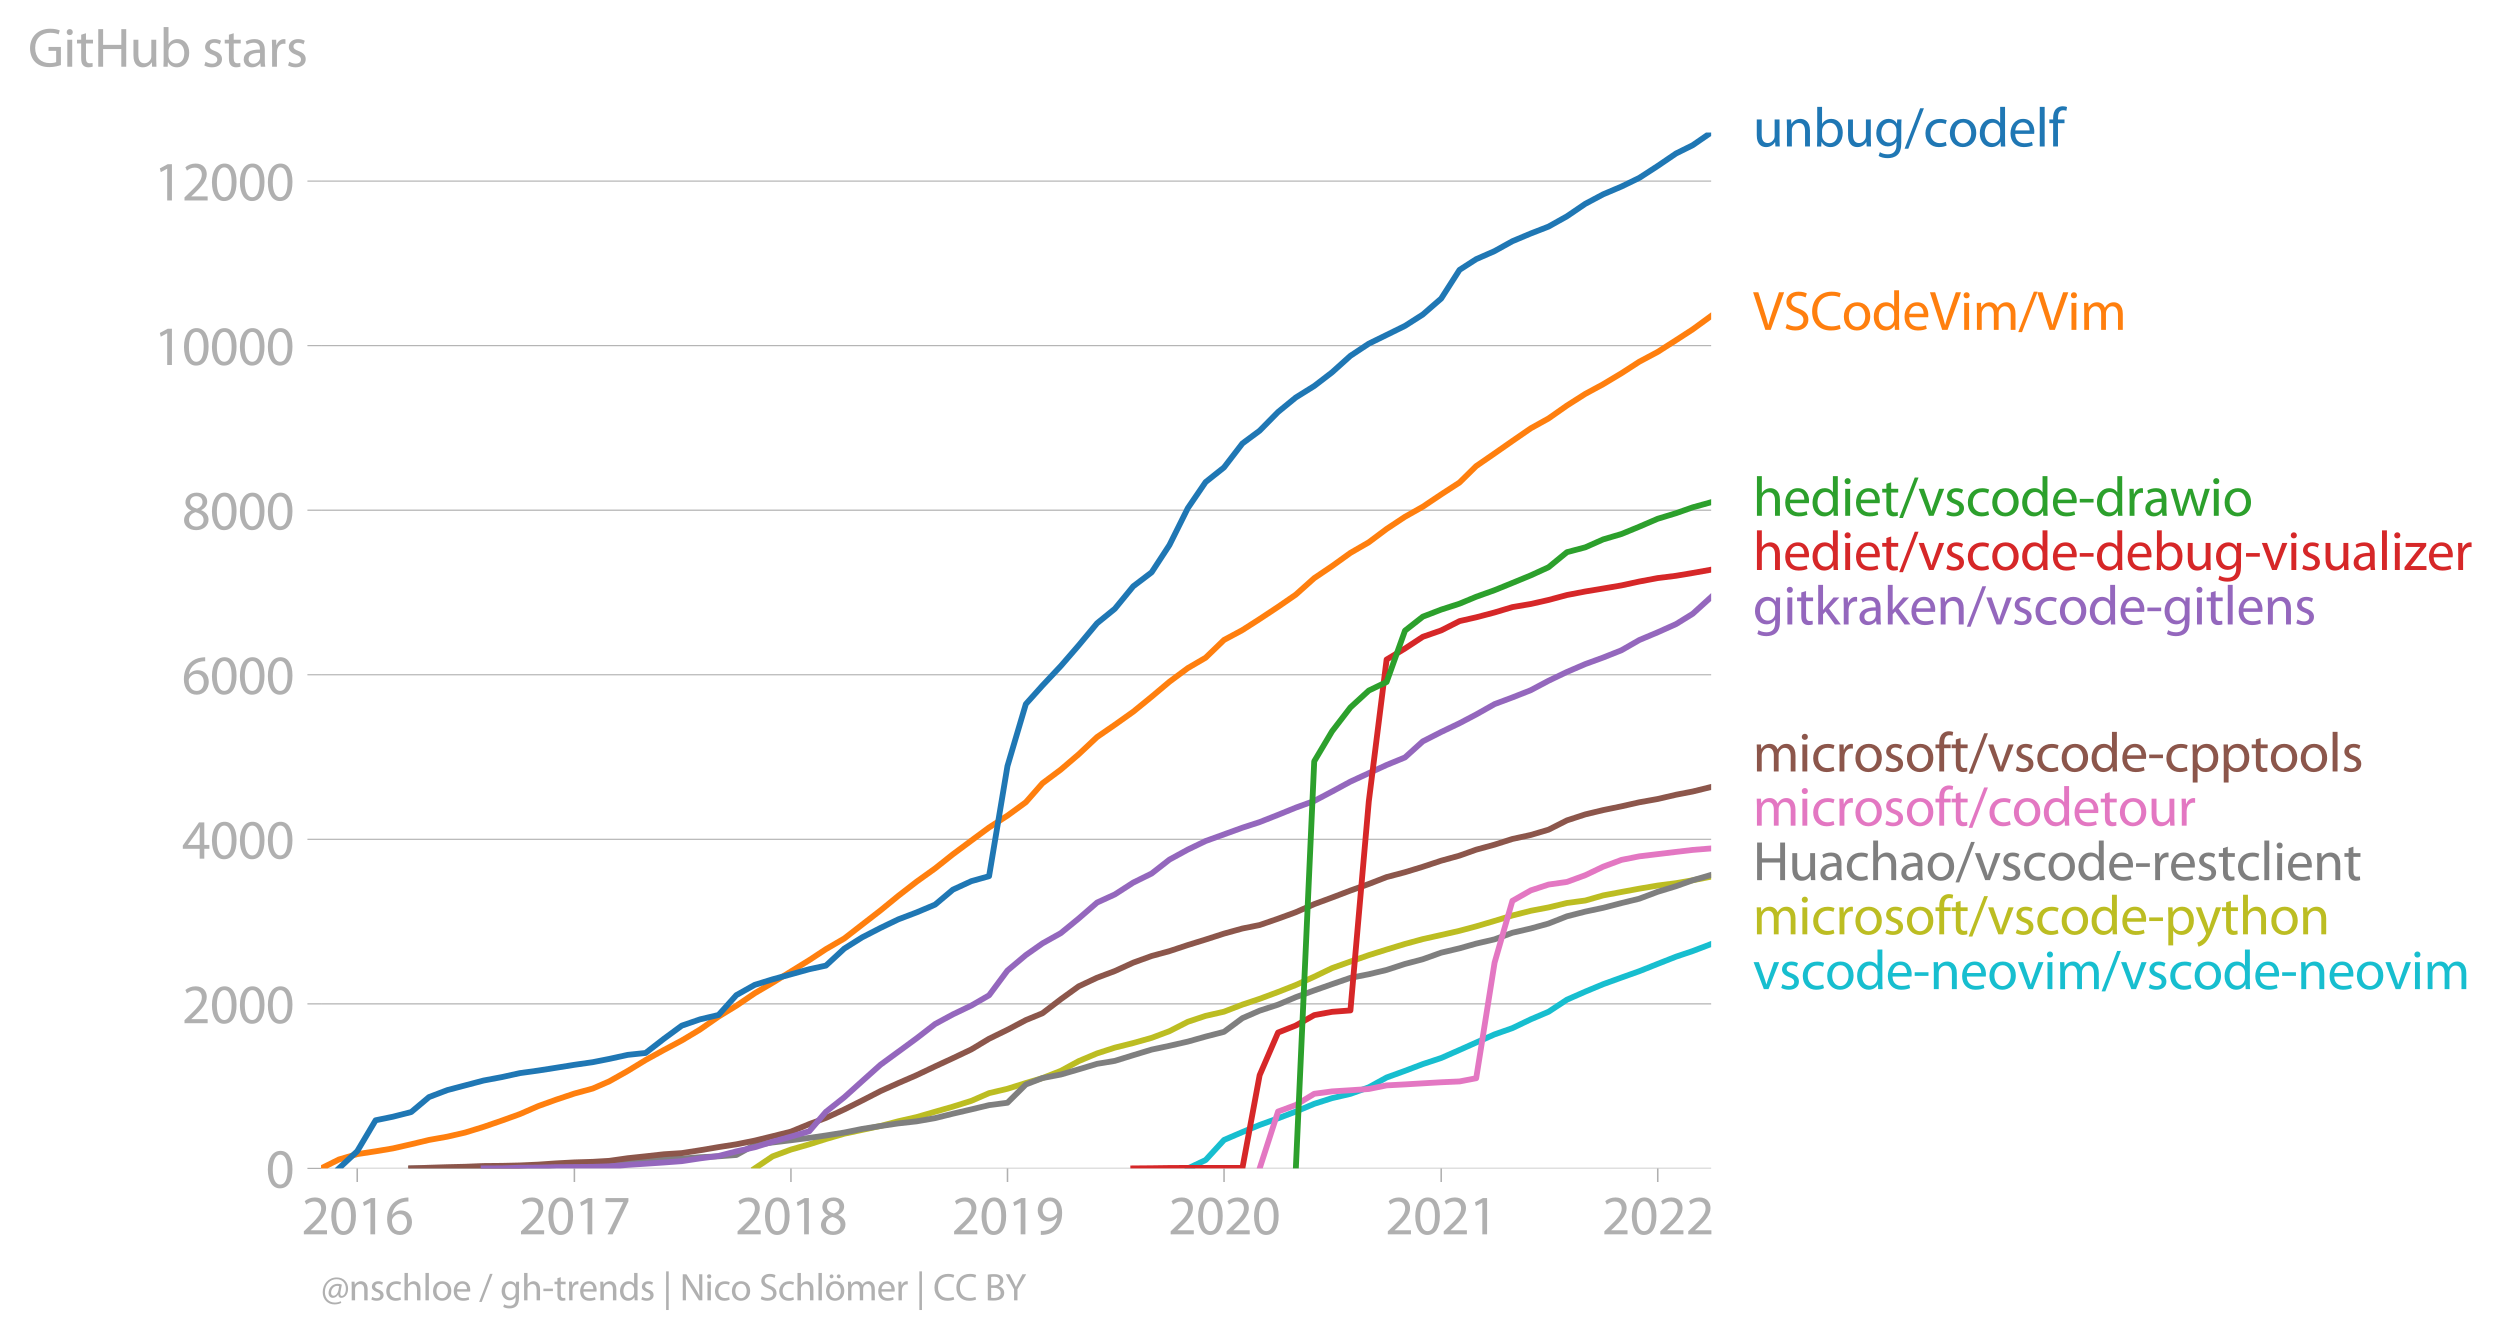 <svg xmlns:xlink="http://www.w3.org/1999/xlink" width="856.334" height="458.255" viewBox="0 0 642.251 343.691" xmlns="http://www.w3.org/2000/svg"><defs><style>*{stroke-linejoin:round;stroke-linecap:butt}</style></defs><g id="figure_1"><path d="M0 343.691h642.25V0H0v343.691z" style="fill:none" id="patch_1"/><g id="axes_1"><path d="M82.476 300.164h357.12V34.052H82.476v266.112z" style="fill:none" id="patch_2"/><g id="matplotlib.axis_1"><g id="xtick_1"><g id="line2d_1"><defs><path id="m247ae0ace1" d="M0 0v3.5" style="stroke:#b0b0b0;stroke-width:.4"/></defs><use xlink:href="#m247ae0ace1" x="91.774" y="300.164" style="fill:#b0b0b0;stroke:#b0b0b0;stroke-width:.4"/></g><g style="fill:#b0b0b0" transform="matrix(.14 0 0 -.14 77.41 317.104)" id="text_1"><defs><path id="MyriadPro-Regular-32" d="M2944 0v467H1075v13l333 307c877 845 1434 1466 1434 2234 0 595-378 1209-1274 1209-480 0-890-179-1178-422l180-397c192 160 505 352 883 352 621 0 825-390 825-813-6-627-486-1164-1548-2176L288 346V0h2656z" transform="scale(.016)"/><path id="MyriadPro-Regular-30" d="M1677 4230c-845 0-1447-768-1447-2163C243 691 794-70 1606-70c922 0 1447 780 1447 2195 0 1325-499 2105-1376 2105zm-32-435c582 0 845-672 845-1696 0-1062-276-1734-852-1734-512 0-844 614-844 1696 0 1133 358 1734 851 1734z" transform="scale(.016)"/><path id="MyriadPro-Regular-31" d="M1510 0h544v4160h-480l-908-486 108-429 724 390h12V0z" transform="scale(.016)"/><path id="MyriadPro-Regular-36" d="M2662 4224c-102 0-243-6-409-32-525-64-986-275-1331-614-410-410-704-1056-704-1876C218 621 800-70 1690-70c864 0 1382 704 1382 1465 0 813-518 1344-1254 1344-461 0-807-217-1005-480h-19c96 685 563 1331 1446 1479 160 25 307 32 422 25v461zM1690 365c-589 0-903 505-916 1190 0 103 26 186 64 250 154 301 468 512 807 512 518 0 857-359 857-954s-326-998-806-998h-6z" transform="scale(.016)"/></defs><use xlink:href="#MyriadPro-Regular-32"/><use xlink:href="#MyriadPro-Regular-30" x="51.3"/><use xlink:href="#MyriadPro-Regular-31" x="102.6"/><use xlink:href="#MyriadPro-Regular-36" x="153.9"/></g></g><g id="xtick_2"><use xlink:href="#m247ae0ace1" x="147.56" y="300.164" style="fill:#b0b0b0;stroke:#b0b0b0;stroke-width:.4" id="line2d_2"/><g style="fill:#b0b0b0" transform="matrix(.14 0 0 -.14 133.196 317.104)" id="text_2"><defs><path id="MyriadPro-Regular-37" d="M365 4160v-467h2035v-13L595 0h583l1811 3789v371H365z" transform="scale(.016)"/></defs><use xlink:href="#MyriadPro-Regular-32"/><use xlink:href="#MyriadPro-Regular-30" x="51.3"/><use xlink:href="#MyriadPro-Regular-31" x="102.6"/><use xlink:href="#MyriadPro-Regular-37" x="153.9"/></g></g><g id="xtick_3"><use xlink:href="#m247ae0ace1" x="203.193" y="300.164" style="fill:#b0b0b0;stroke:#b0b0b0;stroke-width:.4" id="line2d_3"/><g style="fill:#b0b0b0" transform="matrix(.14 0 0 -.14 188.83 317.104)" id="text_3"><defs><path id="MyriadPro-Regular-38" d="M1062 2170c-512-218-825-589-825-1114C237 448 762-70 1632-70c794 0 1414 486 1414 1209 0 506-320 871-838 1075v20c512 243 685 620 685 972 0 519-403 1024-1210 1024-729 0-1286-448-1286-1107 0-358 198-717 659-934l6-19zm583-1831c-531 0-851 371-832 794 0 397 262 717 749 857 563-160 915-403 915-908 0-423-327-743-832-743zm6 3488c506 0 704-345 704-678 0-378-275-634-633-755-480 128-794 352-794 768 0 358 256 665 723 665z" transform="scale(.016)"/></defs><use xlink:href="#MyriadPro-Regular-32"/><use xlink:href="#MyriadPro-Regular-30" x="51.3"/><use xlink:href="#MyriadPro-Regular-31" x="102.6"/><use xlink:href="#MyriadPro-Regular-38" x="153.9"/></g></g><g id="xtick_4"><use xlink:href="#m247ae0ace1" x="258.826" y="300.164" style="fill:#b0b0b0;stroke:#b0b0b0;stroke-width:.4" id="line2d_4"/><g style="fill:#b0b0b0" transform="matrix(.14 0 0 -.14 244.463 317.104)" id="text_4"><defs><path id="MyriadPro-Regular-39" d="M614-64c135-6 314 0 519 32 448 51 889 243 1209 557 410 397 717 1037 717 1952 0 1062-525 1753-1376 1753S262 3539 262 2752c0-710 480-1274 1229-1274 416 0 749 167 979 448h20c-77-492-276-857-551-1107-237-224-544-358-870-403-192-19-333-32-455-19V-64zm1024 3866c589 0 852-544 852-1255 0-89-20-153-52-205-147-249-441-435-819-435-486 0-800 365-800 883 0 589 339 1012 813 1012h6z" transform="scale(.016)"/></defs><use xlink:href="#MyriadPro-Regular-32"/><use xlink:href="#MyriadPro-Regular-30" x="51.3"/><use xlink:href="#MyriadPro-Regular-31" x="102.6"/><use xlink:href="#MyriadPro-Regular-39" x="153.9"/></g></g><g id="xtick_5"><use xlink:href="#m247ae0ace1" x="314.459" y="300.164" style="fill:#b0b0b0;stroke:#b0b0b0;stroke-width:.4" id="line2d_5"/><g style="fill:#b0b0b0" transform="matrix(.14 0 0 -.14 300.096 317.104)" id="text_5"><use xlink:href="#MyriadPro-Regular-32"/><use xlink:href="#MyriadPro-Regular-30" x="51.3"/><use xlink:href="#MyriadPro-Regular-32" x="102.6"/><use xlink:href="#MyriadPro-Regular-30" x="153.9"/></g></g><g id="xtick_6"><use xlink:href="#m247ae0ace1" x="370.245" y="300.164" style="fill:#b0b0b0;stroke:#b0b0b0;stroke-width:.4" id="line2d_6"/><g style="fill:#b0b0b0" transform="matrix(.14 0 0 -.14 355.882 317.104)" id="text_6"><use xlink:href="#MyriadPro-Regular-32"/><use xlink:href="#MyriadPro-Regular-30" x="51.3"/><use xlink:href="#MyriadPro-Regular-32" x="102.6"/><use xlink:href="#MyriadPro-Regular-31" x="153.9"/></g></g><g id="xtick_7"><use xlink:href="#m247ae0ace1" x="425.878" y="300.164" style="fill:#b0b0b0;stroke:#b0b0b0;stroke-width:.4" id="line2d_7"/><g style="fill:#b0b0b0" transform="matrix(.14 0 0 -.14 411.515 317.104)" id="text_7"><use xlink:href="#MyriadPro-Regular-32"/><use xlink:href="#MyriadPro-Regular-30" x="51.3"/><use xlink:href="#MyriadPro-Regular-32" x="102.6"/><use xlink:href="#MyriadPro-Regular-32" x="153.9"/></g></g></g><g id="matplotlib.axis_2"><g id="ytick_1"><path d="M82.476 300.164h357.12" clip-path="url(#p1dd95e30db)" style="fill:none;stroke:#b0b0b0;stroke-width:.3;stroke-linecap:square" id="line2d_8"/><g id="line2d_9"><defs><path id="md4ce016cf3" d="M0 0h-3.5" style="stroke:#b0b0b0;stroke-width:.3"/></defs><use xlink:href="#md4ce016cf3" x="82.476" y="300.164" style="fill:#b0b0b0;stroke:#b0b0b0;stroke-width:.3"/></g><use xlink:href="#MyriadPro-Regular-30" style="fill:#b0b0b0" transform="matrix(.14 0 0 -.14 68.295 305.134)" id="text_8"/></g><g id="ytick_2"><path d="M82.476 257.89h357.12" clip-path="url(#p1dd95e30db)" style="fill:none;stroke:#b0b0b0;stroke-width:.3;stroke-linecap:square" id="line2d_10"/><use xlink:href="#md4ce016cf3" x="82.476" y="257.891" style="fill:#b0b0b0;stroke:#b0b0b0;stroke-width:.3" id="line2d_11"/><g style="fill:#b0b0b0" transform="matrix(.14 0 0 -.14 46.75 262.86)" id="text_9"><use xlink:href="#MyriadPro-Regular-32"/><use xlink:href="#MyriadPro-Regular-30" x="51.3"/><use xlink:href="#MyriadPro-Regular-30" x="102.6"/><use xlink:href="#MyriadPro-Regular-30" x="153.9"/></g></g><g id="ytick_3"><path d="M82.476 215.617h357.12" clip-path="url(#p1dd95e30db)" style="fill:none;stroke:#b0b0b0;stroke-width:.3;stroke-linecap:square" id="line2d_12"/><use xlink:href="#md4ce016cf3" x="82.476" y="215.617" style="fill:#b0b0b0;stroke:#b0b0b0;stroke-width:.3" id="line2d_13"/><g style="fill:#b0b0b0" transform="matrix(.14 0 0 -.14 46.75 220.587)" id="text_10"><defs><path id="MyriadPro-Regular-34" d="M2560 0v1133h582v441h-582v2586h-608L96 1504v-371h1933V0h531zM666 1574v13l1017 1415c115 192 218 371 346 614h19c-13-218-19-435-19-653V1574H666z" transform="scale(.016)"/></defs><use xlink:href="#MyriadPro-Regular-34"/><use xlink:href="#MyriadPro-Regular-30" x="51.3"/><use xlink:href="#MyriadPro-Regular-30" x="102.6"/><use xlink:href="#MyriadPro-Regular-30" x="153.9"/></g></g><g id="ytick_4"><path d="M82.476 173.343h357.12" clip-path="url(#p1dd95e30db)" style="fill:none;stroke:#b0b0b0;stroke-width:.3;stroke-linecap:square" id="line2d_14"/><use xlink:href="#md4ce016cf3" x="82.476" y="173.343" style="fill:#b0b0b0;stroke:#b0b0b0;stroke-width:.3" id="line2d_15"/><g style="fill:#b0b0b0" transform="matrix(.14 0 0 -.14 46.75 178.313)" id="text_11"><use xlink:href="#MyriadPro-Regular-36"/><use xlink:href="#MyriadPro-Regular-30" x="51.3"/><use xlink:href="#MyriadPro-Regular-30" x="102.6"/><use xlink:href="#MyriadPro-Regular-30" x="153.9"/></g></g><g id="ytick_5"><path d="M82.476 131.07h357.12" clip-path="url(#p1dd95e30db)" style="fill:none;stroke:#b0b0b0;stroke-width:.3;stroke-linecap:square" id="line2d_16"/><use xlink:href="#md4ce016cf3" x="82.476" y="131.07" style="fill:#b0b0b0;stroke:#b0b0b0;stroke-width:.3" id="line2d_17"/><g style="fill:#b0b0b0" transform="matrix(.14 0 0 -.14 46.75 136.04)" id="text_12"><use xlink:href="#MyriadPro-Regular-38"/><use xlink:href="#MyriadPro-Regular-30" x="51.3"/><use xlink:href="#MyriadPro-Regular-30" x="102.6"/><use xlink:href="#MyriadPro-Regular-30" x="153.9"/></g></g><g id="ytick_6"><path d="M82.476 88.796h357.12" clip-path="url(#p1dd95e30db)" style="fill:none;stroke:#b0b0b0;stroke-width:.3;stroke-linecap:square" id="line2d_18"/><use xlink:href="#md4ce016cf3" x="82.476" y="88.796" style="fill:#b0b0b0;stroke:#b0b0b0;stroke-width:.3" id="line2d_19"/><g style="fill:#b0b0b0" transform="matrix(.14 0 0 -.14 39.568 93.766)" id="text_13"><use xlink:href="#MyriadPro-Regular-31"/><use xlink:href="#MyriadPro-Regular-30" x="51.3"/><use xlink:href="#MyriadPro-Regular-30" x="102.6"/><use xlink:href="#MyriadPro-Regular-30" x="153.9"/><use xlink:href="#MyriadPro-Regular-30" x="205.2"/></g></g><g id="ytick_7"><path d="M82.476 46.523h357.12" clip-path="url(#p1dd95e30db)" style="fill:none;stroke:#b0b0b0;stroke-width:.3;stroke-linecap:square" id="line2d_20"/><use xlink:href="#md4ce016cf3" x="82.476" y="46.523" style="fill:#b0b0b0;stroke:#b0b0b0;stroke-width:.3" id="line2d_21"/><g style="fill:#b0b0b0" transform="matrix(.14 0 0 -.14 39.568 51.493)" id="text_14"><use xlink:href="#MyriadPro-Regular-31"/><use xlink:href="#MyriadPro-Regular-32" x="51.3"/><use xlink:href="#MyriadPro-Regular-30" x="102.6"/><use xlink:href="#MyriadPro-Regular-30" x="153.9"/><use xlink:href="#MyriadPro-Regular-30" x="205.2"/></g></g><g style="fill:#b0b0b0" transform="matrix(.14 0 0 -.14 7.2 17.14)" id="text_15"><defs><path id="MyriadPro-Regular-47" d="M3770 2266H2349v-448h877V531c-128-64-378-115-743-115-1005 0-1664 646-1664 1741 0 1081 685 1734 1735 1734 435 0 723-83 953-185l135 454c-186 90-576 198-1076 198-1446 0-2329-940-2336-2227 0-672 231-1248 602-1606 422-403 960-570 1613-570 582 0 1075 147 1325 237v2074z" transform="scale(.016)"/><path id="MyriadPro-Regular-69" d="M1030 0v3098H467V0h563zM749 4320c-205 0-352-154-352-352 0-192 141-346 339-346 224 0 365 154 358 346 0 198-134 352-345 352z" transform="scale(.016)"/><path id="MyriadPro-Regular-74" d="M595 3667v-569H115v-429h480V979c0-365 58-640 218-806C947 19 1158-70 1421-70c217 0 390 38 499 83l-26 422c-83-25-172-38-326-38-314 0-422 217-422 601v1671h806v429h-806v742l-551-173z" transform="scale(.016)"/><path id="MyriadPro-Regular-48" d="M486 4314V0h557v2022h2087V0h563v4314h-563V2509H1043v1805H486z" transform="scale(.016)"/><path id="MyriadPro-Regular-75" d="M3059 3098h-563V1197c0-103-19-205-51-288-103-250-365-512-743-512-512 0-691 397-691 985v1716H448V1286C448 198 1030-70 1517-70c550 0 877 326 1024 576h13l32-506h499c-19 243-26 525-26 845v2253z" transform="scale(.016)"/><path id="MyriadPro-Regular-62" d="M467 800c0-275-13-589-25-800h486l26 512h19c230-410 589-582 1037-582 691 0 1388 550 1388 1657 7 941-537 1581-1305 1581-499 0-858-224-1056-570h-13v1946H467V800zm557 998c0 90 19 167 32 231 115 429 474 691 858 691 601 0 921-531 921-1152 0-710-352-1190-941-1190-409 0-736 268-844 659-13 64-26 134-26 205v556z" transform="scale(.016)"/><path id="MyriadPro-Regular-73" d="M250 147C467 19 781-70 1120-70c736 0 1158 390 1158 934 0 461-275 730-812 934-404 154-589 269-589 525 0 231 185 423 518 423 288 0 512-103 634-180l141 410c-173 102-448 192-762 192-666 0-1069-410-1069-909 0-371 263-678 819-877 416-153 576-300 576-569 0-256-192-461-601-461-282 0-576 115-743 224L250 147z" transform="scale(.016)"/><path id="MyriadPro-Regular-61" d="M2643 1901c0 621-230 1267-1177 1267-391 0-762-109-1018-275l128-371c218 140 518 230 806 230 634 0 704-461 704-717v-64C890 1978 224 1568 224 819c0-448 320-889 947-889 442 0 775 217 947 460h20l44-390h512c-38 211-51 474-51 742v1159zm-544-858c0-57-13-121-32-179-89-262-345-518-749-518-288 0-531 172-531 537 0 602 698 711 1312 698v-538z" transform="scale(.016)"/><path id="MyriadPro-Regular-72" d="M467 0h557v1651c0 96 13 186 26 263 76 422 358 723 755 723 77 0 134-7 192-19v531c-51 13-96 19-160 19-378 0-717-262-858-678h-25l-20 608H442c19-288 25-602 25-967V0z" transform="scale(.016)"/></defs><use xlink:href="#MyriadPro-Regular-47"/><use xlink:href="#MyriadPro-Regular-69" x="64.6"/><use xlink:href="#MyriadPro-Regular-74" x="88"/><use xlink:href="#MyriadPro-Regular-48" x="121.1"/><use xlink:href="#MyriadPro-Regular-75" x="186.3"/><use xlink:href="#MyriadPro-Regular-62" x="241.4"/><use xlink:href="#MyriadPro-Regular-20" x="298.3"/><use xlink:href="#MyriadPro-Regular-73" x="319.5"/><use xlink:href="#MyriadPro-Regular-74" x="359.1"/><use xlink:href="#MyriadPro-Regular-61" x="392.2"/><use xlink:href="#MyriadPro-Regular-72" x="440.4"/><use xlink:href="#MyriadPro-Regular-73" x="473.1"/></g></g><path d="m305.162 300.164 4.572-2.156 4.725-5.157 4.725-2.03 4.42-1.817 4.726-1.712 4.572-1.733 4.725-1.987 4.573-1.459 4.725-1.099 4.725-1.69 4.573-2.516 4.725-1.712 4.572-1.733 4.725-1.564 4.725-2.072 4.268-1.902 4.725-2.093 4.573-1.606 4.725-2.262 4.572-1.944 4.725-3.107 4.725-2.072 4.573-1.902 4.725-1.712 4.572-1.628 4.725-1.881 4.725-1.86 4.268-1.437 4.725-1.797" clip-path="url(#p1dd95e30db)" style="fill:none;stroke:#17becf;stroke-width:1.5;stroke-linecap:square" id="line2d_22"/><path d="m193.895 300.164 4.573-3.086 4.725-1.754 4.725-1.353 4.268-1.353 4.725-1.374 4.572-.972 4.725-1.015 4.573-1.204 4.725-1.078 4.725-1.374 4.573-1.31 4.725-1.48 4.572-1.987 4.725-1.12 4.725-1.48 4.268-1.268 4.725-1.86 4.573-2.494 4.725-1.987 4.572-1.48 4.725-1.183 4.725-1.332 4.573-1.712 4.725-2.41 4.572-1.522 4.725-1.077 4.725-1.818 4.42-1.48 4.726-1.754 4.572-1.797 4.725-2.135 4.573-2.198 4.725-1.69 4.725-1.65 4.573-1.437 4.725-1.437 4.572-1.247 4.725-1.057 4.725-1.078 4.268-1.141 4.725-1.395 4.573-1.395 4.725-1.205 4.572-.867 4.725-1.141 4.725-.634 4.573-1.31 4.725-.888 4.572-.846 4.725-.803 4.725-.613 4.268-.74 4.725-.93" clip-path="url(#p1dd95e30db)" style="fill:none;stroke:#bcbd22;stroke-width:1.5;stroke-linecap:square" id="line2d_23"/><path d="m105.644 300.164 4.573-.021 4.725-.042 4.572-.043 4.725-.126 4.725-.064 4.573-.211 4.725-.106 4.573-.232 4.725-.17 4.725-.295 4.267-.233 4.725-.127 4.573-.401 4.725-.296 4.573-.148 4.725-.36 4.725-.232 4.572-.338 4.725-2.621 4.573-.592 4.725-.57 4.725-.614 4.268-.613 4.725-.76 4.572-.93 4.725-.74 4.573-.677 4.725-.528 4.725-.825 4.573-1.14 4.725-1.1 4.572-1.1 4.725-.612 4.725-4.692 4.268-1.65 4.725-.908 4.573-1.332 4.725-1.416 4.572-.76 4.725-1.46 4.725-1.436 4.573-.973 4.725-1.078 4.572-1.289 4.725-1.226 4.725-3.509 4.42-1.923 4.726-1.543 4.572-1.924 4.725-1.733 4.573-1.606 4.725-1.628 4.725-.93 4.573-1.099 4.725-1.543 4.572-1.205 4.725-1.69 4.725-1.12 4.268-1.206 4.725-1.099 4.573-1.69 4.725-1.1 4.572-1.268 4.725-1.86 4.725-1.205 4.573-.972 4.725-1.226 4.572-1.12 4.725-1.776 4.725-1.437 4.268-1.522 4.725-1.374" clip-path="url(#p1dd95e30db)" style="fill:none;stroke:#7f7f7f;stroke-width:1.5;stroke-linecap:square" id="line2d_24"/><g style="fill:#1f77b4" transform="matrix(.14 0 0 -.14 450.31 37.635)" id="text_16"><defs><path id="MyriadPro-Regular-6e" d="M467 0h563v1862c0 96 13 192 39 263 96 313 384 576 755 576 531 0 717-416 717-915V0h563v1850c0 1062-666 1318-1094 1318-512 0-871-288-1024-582h-13l-32 512H442c19-256 25-519 25-839V0z" transform="scale(.016)"/><path id="MyriadPro-Regular-67" d="M3110 2246c0 378 13 628 26 852h-493l-25-468h-13c-135 256-429 538-967 538-710 0-1395-595-1395-1645C243 666 794 13 1562 13c480 0 812 230 985 518h13V186c0-781-422-1082-998-1082-384 0-704 115-909 243l-141-429c250-166 659-256 1030-256 391 0 826 90 1127 372 301 268 441 704 441 1414v1798zm-556-928c0-96-13-204-45-300-122-359-435-576-781-576-608 0-915 505-915 1113 0 717 384 1171 921 1171 410 0 685-268 788-595 25-77 32-160 32-256v-557z" transform="scale(.016)"/><path id="MyriadPro-Regular-2f" d="m422-256 1792 4640h-435L-6-256h428z" transform="scale(.016)"/><path id="MyriadPro-Regular-63" d="M2579 538c-160-71-371-154-691-154-614 0-1075 442-1075 1158 0 647 384 1172 1094 1172 307 0 519-71 653-148l128 436c-154 76-448 160-781 160-1011 0-1664-692-1664-1645C243 570 851-70 1786-70c416 0 742 108 889 185l-96 423z" transform="scale(.016)"/><path id="MyriadPro-Regular-6f" d="M1779 3168c-857 0-1536-608-1536-1645C243 544 890-70 1728-70c749 0 1542 499 1542 1644 0 948-601 1594-1491 1594zm-13-422c666 0 928-666 928-1191 0-697-403-1203-940-1203-551 0-941 512-941 1190 0 589 288 1204 953 1204z" transform="scale(.016)"/><path id="MyriadPro-Regular-64" d="M2579 4544V2694h-13c-140 250-460 474-934 474-755 0-1395-634-1389-1664C243 563 819-70 1568-70c506 0 883 262 1056 608h13l25-538h506c-19 211-26 525-26 800v3744h-563zm0-3245c0-89-6-166-25-243-103-422-448-672-826-672-608 0-915 518-915 1146 0 684 345 1196 928 1196 422 0 729-294 813-652 19-71 25-167 25-237v-538z" transform="scale(.016)"/><path id="MyriadPro-Regular-65" d="M2957 1446c6 58 19 148 19 263 0 569-269 1459-1280 1459-902 0-1453-736-1453-1670C243 563 813-70 1766-70c493 0 832 108 1031 198l-96 403c-211-89-455-160-858-160-563 0-1049 314-1062 1075h2176zM787 1850c45 390 295 915 864 915 634 0 787-557 781-915H787z" transform="scale(.016)"/><path id="MyriadPro-Regular-6c" d="M467 0h563v4544H467V0z" transform="scale(.016)"/><path id="MyriadPro-Regular-66" d="M1082 0v2669h748v429h-748v166c0 474 121 896 601 896 160 0 275-32 359-70l76 435c-108 45-281 89-480 89-262 0-544-83-755-288-262-249-358-646-358-1081v-147H90v-429h435V0h557z" transform="scale(.016)"/></defs><use xlink:href="#MyriadPro-Regular-75"/><use xlink:href="#MyriadPro-Regular-6e" x="55.1"/><use xlink:href="#MyriadPro-Regular-62" x="110.6"/><use xlink:href="#MyriadPro-Regular-75" x="167.5"/><use xlink:href="#MyriadPro-Regular-67" x="222.6"/><use xlink:href="#MyriadPro-Regular-2f" x="278.5"/><use xlink:href="#MyriadPro-Regular-63" x="312.8"/><use xlink:href="#MyriadPro-Regular-6f" x="357.6"/><use xlink:href="#MyriadPro-Regular-64" x="412.5"/><use xlink:href="#MyriadPro-Regular-65" x="468.9"/><use xlink:href="#MyriadPro-Regular-6c" x="519"/><use xlink:href="#MyriadPro-Regular-66" x="542.6"/></g><g style="fill:#ff7f0e" transform="matrix(.14 0 0 -.14 450.31 84.75)" id="text_17"><defs><path id="MyriadPro-Regular-56" d="m2048 0 1542 4314h-595l-729-2132c-192-563-372-1107-493-1606h-13c-115 506-275 1030-461 1613L627 4314H26L1434 0h614z" transform="scale(.016)"/><path id="MyriadPro-Regular-53" d="M269 211C499 58 954-70 1370-70c1017 0 1510 582 1510 1248 0 633-371 985-1101 1267-595 230-857 429-857 832 0 294 224 646 812 646 391 0 679-128 820-205l153 455c-192 109-512 211-953 211-839 0-1396-499-1396-1171 0-608 436-973 1140-1223 582-224 812-454 812-857 0-435-332-736-902-736-384 0-749 128-998 281L269 211z" transform="scale(.016)"/><path id="MyriadPro-Regular-43" d="M3386 582c-224-108-570-179-909-179-1050 0-1658 679-1658 1735 0 1132 672 1779 1683 1779 359 0 660-77 871-179l134 454c-147 77-486 192-1024 192-1337 0-2253-915-2253-2266C230 704 1146-70 2362-70c524 0 934 108 1139 211l-115 441z" transform="scale(.016)"/><path id="MyriadPro-Regular-6d" d="M467 0h551v1869c0 96 12 192 44 275 90 282 346 563 698 563 429 0 646-358 646-851V0h551v1914c0 102 19 204 45 281 96 275 345 512 665 512 455 0 672-358 672-953V0h551v1824c0 1075-608 1344-1018 1344-294 0-499-77-685-218-128-96-249-230-345-403h-13c-135 365-455 621-877 621-512 0-800-275-973-570h-19l-26 500H442c19-256 25-519 25-839V0z" transform="scale(.016)"/></defs><use xlink:href="#MyriadPro-Regular-56"/><use xlink:href="#MyriadPro-Regular-53" x="55.8"/><use xlink:href="#MyriadPro-Regular-43" x="105.1"/><use xlink:href="#MyriadPro-Regular-6f" x="163.1"/><use xlink:href="#MyriadPro-Regular-64" x="218"/><use xlink:href="#MyriadPro-Regular-65" x="274.4"/><use xlink:href="#MyriadPro-Regular-56" x="324.5"/><use xlink:href="#MyriadPro-Regular-69" x="380.3"/><use xlink:href="#MyriadPro-Regular-6d" x="403.7"/><use xlink:href="#MyriadPro-Regular-2f" x="487.1"/><use xlink:href="#MyriadPro-Regular-56" x="521.4"/><use xlink:href="#MyriadPro-Regular-69" x="577.2"/><use xlink:href="#MyriadPro-Regular-6d" x="600.6"/></g><g style="fill:#2ca02c" transform="matrix(.14 0 0 -.14 450.31 132.505)" id="text_18"><defs><path id="MyriadPro-Regular-68" d="M467 0h563v1869c0 109 7 192 39 269 102 307 390 563 755 563 531 0 717-423 717-922V0h563v1843c0 1069-666 1325-1082 1325-211 0-409-64-576-160-172-96-313-237-403-397h-13v1933H467V0z" transform="scale(.016)"/><path id="MyriadPro-Regular-76" d="M83 3098 1261 0h537l1216 3098h-588l-602-1741c-102-282-192-538-262-794h-20c-64 256-147 512-249 794L685 3098H83z" transform="scale(.016)"/><path id="MyriadPro-Regular-2d" d="M192 1939v-416h1581v416H192z" transform="scale(.016)"/><path id="MyriadPro-Regular-77" d="M115 3098 1050 0h512l499 1472c109 333 205 653 281 1024h13c77-365 167-672 275-1018L3104 0h512l998 3098h-556l-442-1556c-102-364-186-691-237-1004h-19c-70 313-160 640-275 1011l-480 1549h-474l-505-1575c-103-339-205-672-276-985h-19c-57 320-141 640-230 985L691 3098H115z" transform="scale(.016)"/></defs><use xlink:href="#MyriadPro-Regular-68"/><use xlink:href="#MyriadPro-Regular-65" x="55.5"/><use xlink:href="#MyriadPro-Regular-64" x="105.6"/><use xlink:href="#MyriadPro-Regular-69" x="162"/><use xlink:href="#MyriadPro-Regular-65" x="185.4"/><use xlink:href="#MyriadPro-Regular-74" x="235.5"/><use xlink:href="#MyriadPro-Regular-2f" x="268.6"/><use xlink:href="#MyriadPro-Regular-76" x="302.9"/><use xlink:href="#MyriadPro-Regular-73" x="351"/><use xlink:href="#MyriadPro-Regular-63" x="390.6"/><use xlink:href="#MyriadPro-Regular-6f" x="435.4"/><use xlink:href="#MyriadPro-Regular-64" x="490.3"/><use xlink:href="#MyriadPro-Regular-65" x="546.7"/><use xlink:href="#MyriadPro-Regular-2d" x="596.8"/><use xlink:href="#MyriadPro-Regular-64" x="627.5"/><use xlink:href="#MyriadPro-Regular-72" x="683.9"/><use xlink:href="#MyriadPro-Regular-61" x="716.6"/><use xlink:href="#MyriadPro-Regular-77" x="764.8"/><use xlink:href="#MyriadPro-Regular-69" x="838.4"/><use xlink:href="#MyriadPro-Regular-6f" x="861.8"/></g><g style="fill:#d62728" transform="matrix(.14 0 0 -.14 450.31 146.427)" id="text_19"><defs><path id="MyriadPro-Regular-7a" d="M115 0h2515v448H819v13c141 160 269 313 397 486l1382 1799 7 352H243v-455h1677v-13c-141-166-269-313-403-480L115 326V0z" transform="scale(.016)"/></defs><use xlink:href="#MyriadPro-Regular-68"/><use xlink:href="#MyriadPro-Regular-65" x="55.5"/><use xlink:href="#MyriadPro-Regular-64" x="105.6"/><use xlink:href="#MyriadPro-Regular-69" x="162"/><use xlink:href="#MyriadPro-Regular-65" x="185.4"/><use xlink:href="#MyriadPro-Regular-74" x="235.5"/><use xlink:href="#MyriadPro-Regular-2f" x="268.6"/><use xlink:href="#MyriadPro-Regular-76" x="302.9"/><use xlink:href="#MyriadPro-Regular-73" x="351"/><use xlink:href="#MyriadPro-Regular-63" x="390.6"/><use xlink:href="#MyriadPro-Regular-6f" x="435.4"/><use xlink:href="#MyriadPro-Regular-64" x="490.3"/><use xlink:href="#MyriadPro-Regular-65" x="546.7"/><use xlink:href="#MyriadPro-Regular-2d" x="596.8"/><use xlink:href="#MyriadPro-Regular-64" x="627.5"/><use xlink:href="#MyriadPro-Regular-65" x="683.9"/><use xlink:href="#MyriadPro-Regular-62" x="734"/><use xlink:href="#MyriadPro-Regular-75" x="790.9"/><use xlink:href="#MyriadPro-Regular-67" x="846"/><use xlink:href="#MyriadPro-Regular-2d" x="901.9"/><use xlink:href="#MyriadPro-Regular-76" x="932.6"/><use xlink:href="#MyriadPro-Regular-69" x="980.7"/><use xlink:href="#MyriadPro-Regular-73" x="1004.1"/><use xlink:href="#MyriadPro-Regular-75" x="1043.7"/><use xlink:href="#MyriadPro-Regular-61" x="1098.8"/><use xlink:href="#MyriadPro-Regular-6c" x="1147"/><use xlink:href="#MyriadPro-Regular-69" x="1170.6"/><use xlink:href="#MyriadPro-Regular-7a" x="1194"/><use xlink:href="#MyriadPro-Regular-65" x="1236.8"/><use xlink:href="#MyriadPro-Regular-72" x="1286.9"/></g><g style="fill:#9467bd" transform="matrix(.14 0 0 -.14 450.31 160.427)" id="text_20"><defs><path id="MyriadPro-Regular-6b" d="M1024 4544H467V0h557v1165l288 320L2381 0h685L1702 1824l1197 1274h-678l-909-1069c-90-109-198-243-275-352h-13v2867z" transform="scale(.016)"/></defs><use xlink:href="#MyriadPro-Regular-67"/><use xlink:href="#MyriadPro-Regular-69" x="55.9"/><use xlink:href="#MyriadPro-Regular-74" x="79.3"/><use xlink:href="#MyriadPro-Regular-6b" x="112.4"/><use xlink:href="#MyriadPro-Regular-72" x="159.3"/><use xlink:href="#MyriadPro-Regular-61" x="192"/><use xlink:href="#MyriadPro-Regular-6b" x="240.2"/><use xlink:href="#MyriadPro-Regular-65" x="287.1"/><use xlink:href="#MyriadPro-Regular-6e" x="337.2"/><use xlink:href="#MyriadPro-Regular-2f" x="392.7"/><use xlink:href="#MyriadPro-Regular-76" x="427"/><use xlink:href="#MyriadPro-Regular-73" x="475.1"/><use xlink:href="#MyriadPro-Regular-63" x="514.7"/><use xlink:href="#MyriadPro-Regular-6f" x="559.5"/><use xlink:href="#MyriadPro-Regular-64" x="614.4"/><use xlink:href="#MyriadPro-Regular-65" x="670.8"/><use xlink:href="#MyriadPro-Regular-2d" x="720.9"/><use xlink:href="#MyriadPro-Regular-67" x="751.6"/><use xlink:href="#MyriadPro-Regular-69" x="807.5"/><use xlink:href="#MyriadPro-Regular-74" x="830.9"/><use xlink:href="#MyriadPro-Regular-6c" x="864"/><use xlink:href="#MyriadPro-Regular-65" x="887.6"/><use xlink:href="#MyriadPro-Regular-6e" x="937.7"/><use xlink:href="#MyriadPro-Regular-73" x="993.2"/></g><g style="fill:#8c564b" transform="matrix(.14 0 0 -.14 450.31 198.19)" id="text_21"><defs><path id="MyriadPro-Regular-70" d="M467-1267h557V416h13c185-307 544-486 953-486 730 0 1408 550 1408 1664 0 940-563 1574-1312 1574-505 0-870-224-1100-602h-13l-26 532H442c12-295 25-615 25-1012v-3353zm557 3059c0 77 19 160 38 230 109 423 468 698 852 698 595 0 921-531 921-1152 0-710-345-1197-941-1197-403 0-742 269-844 659-13 71-26 148-26 231v531z" transform="scale(.016)"/></defs><use xlink:href="#MyriadPro-Regular-6d"/><use xlink:href="#MyriadPro-Regular-69" x="83.4"/><use xlink:href="#MyriadPro-Regular-63" x="106.8"/><use xlink:href="#MyriadPro-Regular-72" x="151.6"/><use xlink:href="#MyriadPro-Regular-6f" x="184.3"/><use xlink:href="#MyriadPro-Regular-73" x="239.2"/><use xlink:href="#MyriadPro-Regular-6f" x="278.8"/><use xlink:href="#MyriadPro-Regular-66" x="333.7"/><use xlink:href="#MyriadPro-Regular-74" x="362.9"/><use xlink:href="#MyriadPro-Regular-2f" x="396"/><use xlink:href="#MyriadPro-Regular-76" x="430.3"/><use xlink:href="#MyriadPro-Regular-73" x="478.4"/><use xlink:href="#MyriadPro-Regular-63" x="518"/><use xlink:href="#MyriadPro-Regular-6f" x="562.8"/><use xlink:href="#MyriadPro-Regular-64" x="617.7"/><use xlink:href="#MyriadPro-Regular-65" x="674.1"/><use xlink:href="#MyriadPro-Regular-2d" x="724.2"/><use xlink:href="#MyriadPro-Regular-63" x="754.9"/><use xlink:href="#MyriadPro-Regular-70" x="799.7"/><use xlink:href="#MyriadPro-Regular-70" x="856.6"/><use xlink:href="#MyriadPro-Regular-74" x="913.5"/><use xlink:href="#MyriadPro-Regular-6f" x="946.6"/><use xlink:href="#MyriadPro-Regular-6f" x="1001.5"/><use xlink:href="#MyriadPro-Regular-6c" x="1056.4"/><use xlink:href="#MyriadPro-Regular-73" x="1080"/></g><g style="fill:#e377c2" transform="matrix(.14 0 0 -.14 450.31 212.113)" id="text_22"><use xlink:href="#MyriadPro-Regular-6d"/><use xlink:href="#MyriadPro-Regular-69" x="83.4"/><use xlink:href="#MyriadPro-Regular-63" x="106.8"/><use xlink:href="#MyriadPro-Regular-72" x="151.6"/><use xlink:href="#MyriadPro-Regular-6f" x="184.3"/><use xlink:href="#MyriadPro-Regular-73" x="239.2"/><use xlink:href="#MyriadPro-Regular-6f" x="278.8"/><use xlink:href="#MyriadPro-Regular-66" x="333.7"/><use xlink:href="#MyriadPro-Regular-74" x="362.9"/><use xlink:href="#MyriadPro-Regular-2f" x="396"/><use xlink:href="#MyriadPro-Regular-63" x="430.3"/><use xlink:href="#MyriadPro-Regular-6f" x="475.1"/><use xlink:href="#MyriadPro-Regular-64" x="530"/><use xlink:href="#MyriadPro-Regular-65" x="586.4"/><use xlink:href="#MyriadPro-Regular-74" x="636.5"/><use xlink:href="#MyriadPro-Regular-6f" x="669.6"/><use xlink:href="#MyriadPro-Regular-75" x="724.5"/><use xlink:href="#MyriadPro-Regular-72" x="779.6"/></g><g style="fill:#7f7f7f" transform="matrix(.14 0 0 -.14 450.31 226.113)" id="text_23"><use xlink:href="#MyriadPro-Regular-48"/><use xlink:href="#MyriadPro-Regular-75" x="65.2"/><use xlink:href="#MyriadPro-Regular-61" x="120.3"/><use xlink:href="#MyriadPro-Regular-63" x="168.5"/><use xlink:href="#MyriadPro-Regular-68" x="213.3"/><use xlink:href="#MyriadPro-Regular-61" x="268.8"/><use xlink:href="#MyriadPro-Regular-6f" x="317"/><use xlink:href="#MyriadPro-Regular-2f" x="371.9"/><use xlink:href="#MyriadPro-Regular-76" x="406.2"/><use xlink:href="#MyriadPro-Regular-73" x="454.3"/><use xlink:href="#MyriadPro-Regular-63" x="493.9"/><use xlink:href="#MyriadPro-Regular-6f" x="538.7"/><use xlink:href="#MyriadPro-Regular-64" x="593.6"/><use xlink:href="#MyriadPro-Regular-65" x="650"/><use xlink:href="#MyriadPro-Regular-2d" x="700.1"/><use xlink:href="#MyriadPro-Regular-72" x="730.8"/><use xlink:href="#MyriadPro-Regular-65" x="763.5"/><use xlink:href="#MyriadPro-Regular-73" x="813.6"/><use xlink:href="#MyriadPro-Regular-74" x="853.2"/><use xlink:href="#MyriadPro-Regular-63" x="886.3"/><use xlink:href="#MyriadPro-Regular-6c" x="931.1"/><use xlink:href="#MyriadPro-Regular-69" x="954.7"/><use xlink:href="#MyriadPro-Regular-65" x="978.1"/><use xlink:href="#MyriadPro-Regular-6e" x="1028.2"/><use xlink:href="#MyriadPro-Regular-74" x="1083.7"/></g><g style="fill:#bcbd22" transform="matrix(.14 0 0 -.14 450.31 240.029)" id="text_24"><defs><path id="MyriadPro-Regular-79" d="M58 3098 1203 243c26-70 39-115 39-147s-20-77-45-134c-128-288-320-506-474-628-166-140-352-230-493-275l141-473c141 25 416 121 691 364 384 333 660 877 1063 1940l845 2208h-596l-614-1818c-77-224-141-461-198-646h-13c-51 185-128 428-199 633L672 3098H58z" transform="scale(.016)"/></defs><use xlink:href="#MyriadPro-Regular-6d"/><use xlink:href="#MyriadPro-Regular-69" x="83.4"/><use xlink:href="#MyriadPro-Regular-63" x="106.8"/><use xlink:href="#MyriadPro-Regular-72" x="151.6"/><use xlink:href="#MyriadPro-Regular-6f" x="184.3"/><use xlink:href="#MyriadPro-Regular-73" x="239.2"/><use xlink:href="#MyriadPro-Regular-6f" x="278.8"/><use xlink:href="#MyriadPro-Regular-66" x="333.7"/><use xlink:href="#MyriadPro-Regular-74" x="362.9"/><use xlink:href="#MyriadPro-Regular-2f" x="396"/><use xlink:href="#MyriadPro-Regular-76" x="430.3"/><use xlink:href="#MyriadPro-Regular-73" x="478.4"/><use xlink:href="#MyriadPro-Regular-63" x="518"/><use xlink:href="#MyriadPro-Regular-6f" x="562.8"/><use xlink:href="#MyriadPro-Regular-64" x="617.7"/><use xlink:href="#MyriadPro-Regular-65" x="674.1"/><use xlink:href="#MyriadPro-Regular-2d" x="724.2"/><use xlink:href="#MyriadPro-Regular-70" x="754.9"/><use xlink:href="#MyriadPro-Regular-79" x="811.8"/><use xlink:href="#MyriadPro-Regular-74" x="858.9"/><use xlink:href="#MyriadPro-Regular-68" x="892"/><use xlink:href="#MyriadPro-Regular-6f" x="947.5"/><use xlink:href="#MyriadPro-Regular-6e" x="1002.4"/></g><g style="fill:#17becf" transform="matrix(.14 0 0 -.14 450.31 254.113)" id="text_25"><use xlink:href="#MyriadPro-Regular-76"/><use xlink:href="#MyriadPro-Regular-73" x="48.1"/><use xlink:href="#MyriadPro-Regular-63" x="87.7"/><use xlink:href="#MyriadPro-Regular-6f" x="132.5"/><use xlink:href="#MyriadPro-Regular-64" x="187.4"/><use xlink:href="#MyriadPro-Regular-65" x="243.8"/><use xlink:href="#MyriadPro-Regular-2d" x="293.9"/><use xlink:href="#MyriadPro-Regular-6e" x="324.6"/><use xlink:href="#MyriadPro-Regular-65" x="380.1"/><use xlink:href="#MyriadPro-Regular-6f" x="430.2"/><use xlink:href="#MyriadPro-Regular-76" x="485.1"/><use xlink:href="#MyriadPro-Regular-69" x="533.2"/><use xlink:href="#MyriadPro-Regular-6d" x="556.6"/><use xlink:href="#MyriadPro-Regular-2f" x="640"/><use xlink:href="#MyriadPro-Regular-76" x="674.3"/><use xlink:href="#MyriadPro-Regular-73" x="722.4"/><use xlink:href="#MyriadPro-Regular-63" x="762"/><use xlink:href="#MyriadPro-Regular-6f" x="806.8"/><use xlink:href="#MyriadPro-Regular-64" x="861.7"/><use xlink:href="#MyriadPro-Regular-65" x="918.1"/><use xlink:href="#MyriadPro-Regular-2d" x="968.2"/><use xlink:href="#MyriadPro-Regular-6e" x="998.9"/><use xlink:href="#MyriadPro-Regular-65" x="1054.4"/><use xlink:href="#MyriadPro-Regular-6f" x="1104.5"/><use xlink:href="#MyriadPro-Regular-76" x="1159.4"/><use xlink:href="#MyriadPro-Regular-69" x="1207.5"/><use xlink:href="#MyriadPro-Regular-6d" x="1230.9"/></g><g style="fill:#b0b0b0" transform="matrix(.097 0 0 -.097 82.476 334.062)" id="text_26"><defs><path id="MyriadPro-Regular-40" d="M2867 1632c-70-397-409-870-781-870-281 0-422 204-422 486 0 621 454 1152 1018 1152 147 0 256-26 320-45l-135-723zm384-1773c-262-147-601-224-966-224-947 0-1645 666-1645 1735 0 1299 877 2131 1920 2131 992 0 1549-672 1549-1600 0-743-365-1178-691-1171-212 6-288 230-192 716l217 1159c-166 77-409 134-685 134-889 0-1516-723-1516-1517 0-505 320-806 691-806 384 0 678 186 902 563h26c-19-390 217-563 473-563 602 0 1140 563 1140 1523 0 1069-749 1856-1863 1856-1421 0-2336-1145-2336-2464C275 96 1165-672 2214-672c429 0 788 70 1140 256l-103 275z" transform="scale(.016)"/><path id="MyriadPro-Regular-7c" d="M550 4800v-6400h429v6400H550z" transform="scale(.016)"/><path id="MyriadPro-Regular-4e" d="M1011 0v1843c0 717-13 1235-45 1779l20 7c217-467 505-960 806-1440L3162 0h563v4314h-525V2509c0-672 13-1197 64-1773l-13-6c-205 441-454 896-774 1401L1094 4314H486V0h525z" transform="scale(.016)"/><path id="MyriadPro-Regular-f6" d="M1165 3648c185 0 313 154 313 326 0 186-134 327-313 327s-327-147-327-327c0-172 135-326 320-326h7zm1184 0c185 0 313 154 313 326 0 186-134 327-313 327s-320-147-320-327c0-172 128-326 313-326h7zm-570-480c-857 0-1536-608-1536-1645C243 544 890-70 1728-70c749 0 1542 499 1542 1644 0 948-601 1594-1491 1594zm-13-422c666 0 928-666 928-1191 0-697-403-1203-940-1203-551 0-941 512-941 1190 0 589 288 1204 953 1204z" transform="scale(.016)"/><path id="MyriadPro-Regular-42" d="M486 13c186-26 480-51 864-51 704 0 1191 128 1492 403 217 211 364 493 364 864 0 640-480 979-889 1081v13c454 167 729 531 729 947 0 340-134 596-358 762-269 218-627 314-1184 314-390 0-774-39-1018-90V13zm557 3865c90 20 237 39 493 39 563 0 947-199 947-704 0-416-345-723-934-723h-506v1388zm0-1811h461c608 0 1114-243 1114-832 0-627-532-838-1108-838-198 0-358 6-467 25v1645z" transform="scale(.016)"/><path id="MyriadPro-Regular-59" d="M2010 0v1837l1446 2477h-634l-620-1191c-167-326-314-608-436-889h-12c-135 300-263 563-429 889L717 4314H83l1363-2484V0h564z" transform="scale(.016)"/></defs><use xlink:href="#MyriadPro-Regular-40"/><use xlink:href="#MyriadPro-Regular-6e" x="73.7"/><use xlink:href="#MyriadPro-Regular-73" x="129.2"/><use xlink:href="#MyriadPro-Regular-63" x="168.8"/><use xlink:href="#MyriadPro-Regular-68" x="213.6"/><use xlink:href="#MyriadPro-Regular-6c" x="269.1"/><use xlink:href="#MyriadPro-Regular-6f" x="292.7"/><use xlink:href="#MyriadPro-Regular-65" x="347.6"/><use xlink:href="#MyriadPro-Regular-20" x="397.7"/><use xlink:href="#MyriadPro-Regular-2f" x="418.9"/><use xlink:href="#MyriadPro-Regular-20" x="453.2"/><use xlink:href="#MyriadPro-Regular-67" x="474.4"/><use xlink:href="#MyriadPro-Regular-68" x="530.3"/><use xlink:href="#MyriadPro-Regular-2d" x="585.8"/><use xlink:href="#MyriadPro-Regular-74" x="616.5"/><use xlink:href="#MyriadPro-Regular-72" x="649.6"/><use xlink:href="#MyriadPro-Regular-65" x="682.3"/><use xlink:href="#MyriadPro-Regular-6e" x="732.4"/><use xlink:href="#MyriadPro-Regular-64" x="787.9"/><use xlink:href="#MyriadPro-Regular-73" x="844.3"/><use xlink:href="#MyriadPro-Regular-20" x="883.9"/><use xlink:href="#MyriadPro-Regular-7c" x="905.1"/><use xlink:href="#MyriadPro-Regular-20" x="929"/><use xlink:href="#MyriadPro-Regular-4e" x="950.2"/><use xlink:href="#MyriadPro-Regular-69" x="1016"/><use xlink:href="#MyriadPro-Regular-63" x="1039.4"/><use xlink:href="#MyriadPro-Regular-6f" x="1084.2"/><use xlink:href="#MyriadPro-Regular-20" x="1139.1"/><use xlink:href="#MyriadPro-Regular-53" x="1160.3"/><use xlink:href="#MyriadPro-Regular-63" x="1209.6"/><use xlink:href="#MyriadPro-Regular-68" x="1254.4"/><use xlink:href="#MyriadPro-Regular-6c" x="1309.9"/><use xlink:href="#MyriadPro-Regular-f6" x="1333.5"/><use xlink:href="#MyriadPro-Regular-6d" x="1388.4"/><use xlink:href="#MyriadPro-Regular-65" x="1471.8"/><use xlink:href="#MyriadPro-Regular-72" x="1521.9"/><use xlink:href="#MyriadPro-Regular-20" x="1554.6"/><use xlink:href="#MyriadPro-Regular-7c" x="1575.8"/><use xlink:href="#MyriadPro-Regular-20" x="1599.7"/><use xlink:href="#MyriadPro-Regular-43" x="1620.9"/><use xlink:href="#MyriadPro-Regular-43" x="1678.9"/><use xlink:href="#MyriadPro-Regular-20" x="1736.9"/><use xlink:href="#MyriadPro-Regular-42" x="1758.1"/><use xlink:href="#MyriadPro-Regular-59" x="1812.3"/></g><path d="m323.605 300.164 4.725-14.605 4.572-1.691 4.725-2.875 4.573-.613 4.725-.296 4.725-.317 4.573-.93 4.725-.254 4.572-.274 4.725-.275 4.725-.212 4.268-.824 4.725-29.697 4.573-15.874 4.725-2.684 4.572-1.5 4.725-.677 4.725-1.733 4.573-2.177 4.725-1.755 4.572-.909 4.725-.57 4.725-.571 4.268-.507 4.725-.38" clip-path="url(#p1dd95e30db)" style="fill:none;stroke:#e377c2;stroke-width:1.5;stroke-linecap:square" id="line2d_25"/><path d="m105.644 300.164 4.573-.169 4.725-.148 4.572-.106 4.725-.19 4.725-.042 4.573-.106 4.725-.211 4.573-.317 4.725-.254 4.725-.148 4.267-.254 4.725-.676 4.573-.486 4.725-.528 4.573-.296 4.725-.74 4.725-.803 4.572-.719 4.725-.951 4.573-1.12 4.725-1.184 4.725-1.945 4.268-1.585 4.725-2.177 4.572-2.283 4.725-2.43 4.573-2.05 4.725-2.051 4.725-2.24 4.573-2.114 4.725-2.24 4.572-2.748 4.725-2.304 4.725-2.495 4.268-1.754 4.725-3.614 4.573-3.298 4.725-2.219 4.572-1.712 4.725-2.156 4.725-1.712 4.573-1.247 4.725-1.564 4.572-1.416 4.725-1.522 4.725-1.31 4.42-.889 4.726-1.627 4.572-1.67 4.725-2.071 4.573-1.691 4.725-1.797 4.725-1.69 4.573-1.776 4.725-1.247 4.572-1.395 4.725-1.564 4.725-1.311 4.268-1.522 4.725-1.29 4.573-1.458 4.725-1.035 4.572-1.353 4.725-2.388 4.725-1.543 4.573-1.1 4.725-.972 4.572-1.036 4.725-.845 4.725-1.1 4.268-.824 4.725-1.162" clip-path="url(#p1dd95e30db)" style="fill:none;stroke:#8c564b;stroke-width:1.5;stroke-linecap:square" id="line2d_26"/><path d="m124.24 300.164 4.724-.021 4.573-.148 4.725-.042 4.573-.106 4.725-.042 4.725-.043 4.267-.126 4.725-.38 4.573-.297 4.725-.317 4.573-.338 4.725-.719 4.725-.613 4.572-1.183 4.725-1.057 4.573-1.416 4.725-1.31 4.725-1.396 4.268-4.988 4.725-3.741 4.572-4.122 4.725-4.227 4.573-3.34 4.725-3.466 4.725-3.657 4.573-2.473 4.725-2.262 4.572-2.642 4.725-6.362 4.725-3.974 4.268-3.001 4.725-2.642 4.573-3.741 4.725-4.1 4.572-2.093 4.725-3.044 4.725-2.325 4.573-3.572 4.725-2.579 4.572-2.198 4.725-1.712 4.725-1.712 4.42-1.438 4.726-1.86 4.572-1.86 4.725-1.712 4.573-2.41 4.725-2.557 4.725-2.177 4.573-2.093 4.725-1.944 4.572-4.122 4.725-2.41 4.725-2.261 4.268-2.24 4.725-2.664 4.573-1.712 4.725-1.86 4.572-2.43 4.725-2.262 4.725-2.03 4.573-1.67 4.725-1.88 4.572-2.621 4.725-1.987 4.725-2.114 4.268-2.642 4.725-4.29" clip-path="url(#p1dd95e30db)" style="fill:none;stroke:#9467bd;stroke-width:1.5;stroke-linecap:square" id="line2d_27"/><path d="m291.14 300.164 4.724-.042 4.573-.064 4.725-.02h14.022l4.42-23.822 4.726-10.949 4.572-1.818 4.725-2.663 4.573-.845 4.725-.36 4.725-53.73 4.573-36.418 4.725-2.832 4.572-3.002 4.725-1.648 4.725-2.389 4.268-.972 4.725-1.247 4.573-1.374 4.725-.803 4.572-1.036 4.725-1.268 4.725-.909 4.573-.76 4.725-.804 4.572-.994 4.725-.887 4.725-.592 4.268-.719 4.725-.845" clip-path="url(#p1dd95e30db)" style="fill:none;stroke:#d62728;stroke-width:1.5;stroke-linecap:square" id="line2d_28"/><path d="m332.902 300.164 4.725-104.585 4.573-7.693 4.725-6.151 4.725-4.333 4.573-2.199 4.725-13.189 4.572-3.593 4.725-1.818 4.725-1.522 4.268-1.775 4.725-1.691 4.573-1.86 4.725-1.945 4.572-2.092 4.725-3.868 4.725-1.247 4.573-2.03 4.725-1.395 4.572-1.88 4.725-2.03 4.725-1.437 4.268-1.5 4.725-1.311" clip-path="url(#p1dd95e30db)" style="fill:none;stroke:#2ca02c;stroke-width:1.5;stroke-linecap:square" id="line2d_29"/><path d="m82.476 300.164 4.573-2.283 4.725-1.395 4.725-.718 4.42-.74 4.725-1.078 4.573-1.1 4.725-.845 4.572-1.057 4.725-1.458 4.725-1.628 4.573-1.648 4.725-2.05 4.573-1.65 4.725-1.584 4.725-1.29 4.267-1.86 4.725-2.663 4.573-2.79 4.725-2.6 4.573-2.43 4.725-2.833 4.725-3.297 4.572-2.79 4.725-3.213 4.573-2.684 4.725-2.917 4.725-2.917 4.268-2.811 4.725-2.748 4.572-3.551 4.725-3.657 4.573-3.741 4.725-3.657 4.725-3.382 4.573-3.635 4.725-3.509 4.572-3.382 4.725-3.043 4.725-3.446 4.268-4.861 4.725-3.53 4.573-3.91 4.725-4.439 4.572-3.15 4.725-3.36 4.725-3.847 4.573-3.847 4.725-3.509 4.572-2.663 4.725-4.565 4.725-2.537 4.42-2.832 4.726-3.128 4.572-3.15 4.725-4.227 4.573-3.086 4.725-3.403 4.725-2.727 4.573-3.424 4.725-3.128 4.572-2.579 4.725-3.17 4.725-3.065 4.268-4.206 4.725-3.256 4.573-3.191 4.725-3.255 4.572-2.537 4.725-3.318 4.725-3.002 4.573-2.473 4.725-2.832 4.572-2.959 4.725-2.515 4.725-3.023 4.268-2.769 4.725-3.445" clip-path="url(#p1dd95e30db)" style="fill:none;stroke:#ff7f0e;stroke-width:1.5;stroke-linecap:square" id="line2d_30"/><path d="m87.049 300.164 4.725-4.418 4.725-7.947 4.42-.909 4.725-1.205 4.573-3.847 4.725-1.796 4.572-1.205 4.725-1.247 4.725-.888 4.573-1.014 4.725-.656 4.573-.718 4.725-.761 4.725-.677 4.267-.845 4.725-1.036 4.573-.486 4.725-3.656 4.573-3.361 4.725-1.628 4.725-1.12 4.572-5.094 4.725-2.642 4.573-1.416 4.725-1.29 4.725-1.31 4.268-.93 4.725-4.375 4.572-2.875 4.725-2.43 4.573-2.199 4.725-1.797 4.725-1.986 4.573-3.847 4.725-2.177 4.572-1.29 4.725-28.28 4.725-15.938 4.268-4.756 4.725-5.03 4.573-5.284 4.725-5.686 4.572-3.72 4.725-5.77 4.725-3.594 4.573-6.996 4.725-9.49 4.572-6.7 4.725-3.763 4.725-6.151 4.42-3.276 4.726-4.798 4.572-3.742 4.725-2.938 4.573-3.508 4.725-4.249 4.725-3.128 4.573-2.24 4.725-2.326 4.572-2.916 4.725-4.1 4.725-7.378 4.268-2.747 4.725-2.072 4.573-2.536 4.725-1.987 4.572-1.776 4.725-2.642 4.725-3.212 4.573-2.431 4.725-2.008 4.572-2.22 4.725-3.064 4.725-3.213 4.268-2.114 4.725-3.255" clip-path="url(#p1dd95e30db)" style="fill:none;stroke:#1f77b4;stroke-width:1.5;stroke-linecap:square" id="line2d_31"/></g></g><defs><clipPath id="p1dd95e30db"><path d="M82.476 34.052h357.12v266.112H82.476z"/></clipPath></defs></svg>